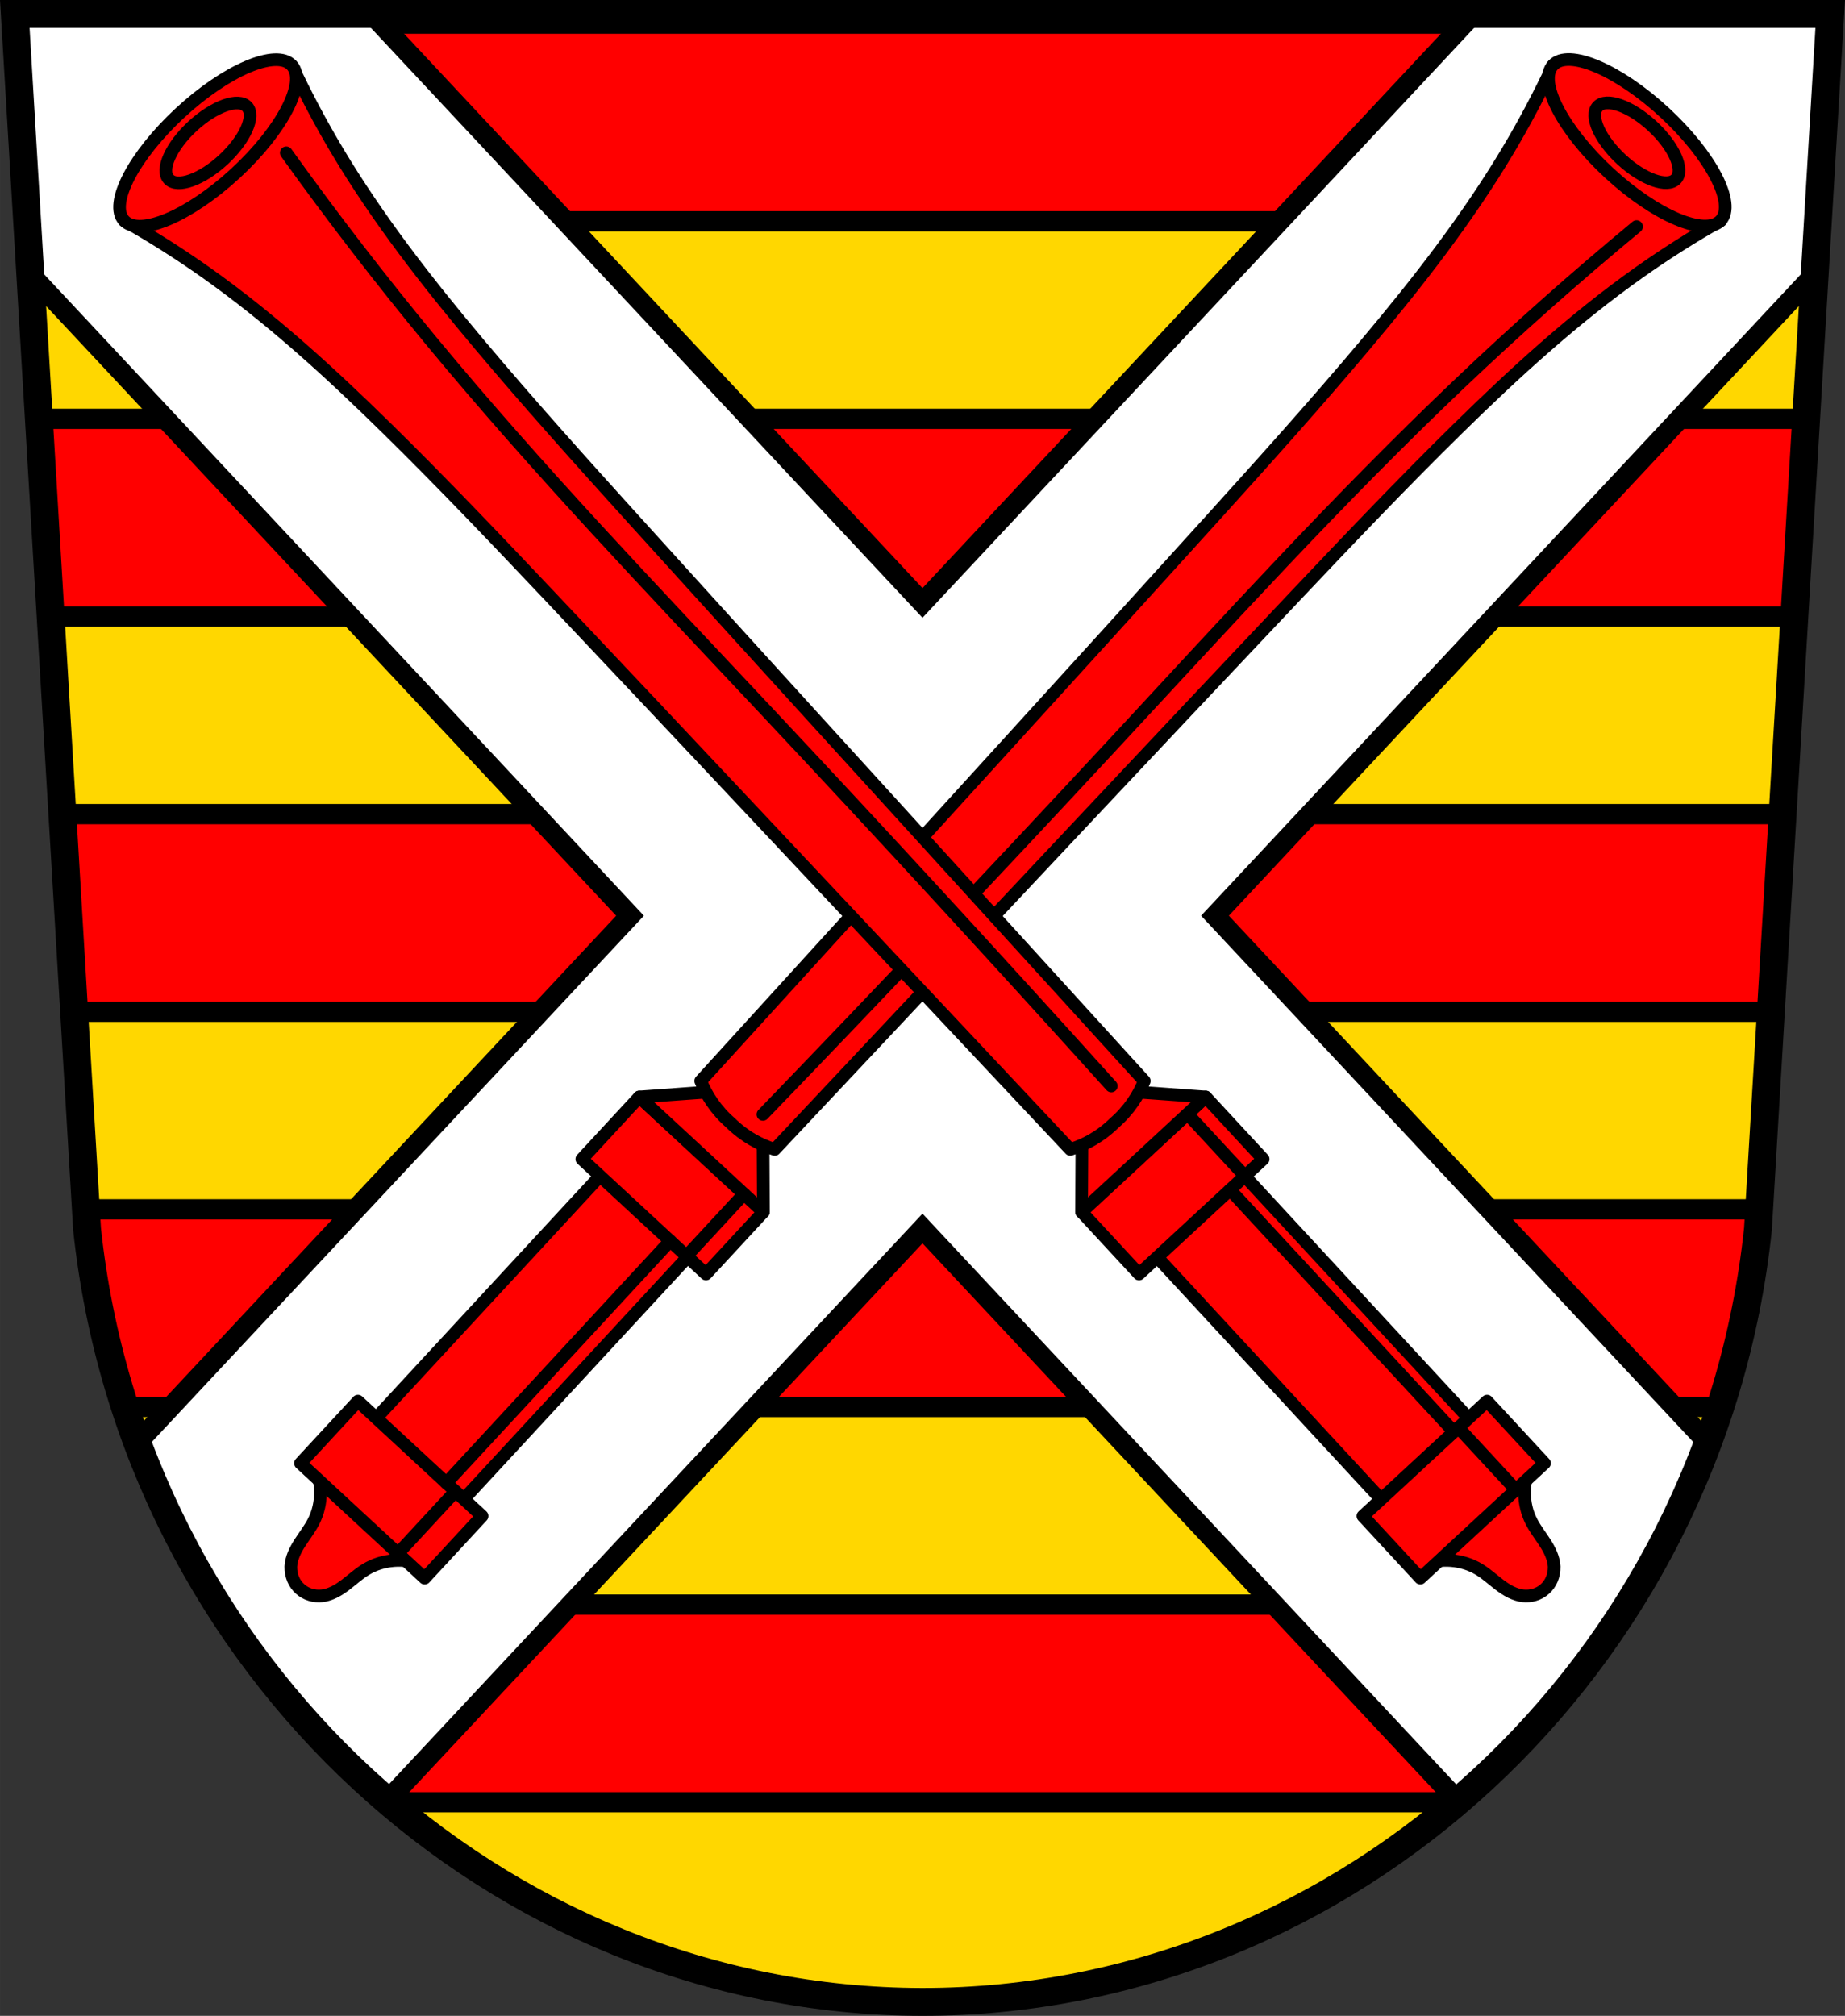 <svg xmlns="http://www.w3.org/2000/svg" width="728.47" height="795.73" viewBox="0 0 728.469 795.734"><rect x="0" y="0" width="728.469" height="795.734" fill="#333333" stroke="none"/><g transform="translate(3.644-162.46)"><path d="m2.193 167.96l28.529 479.64c18.317 172.24 161.75 304.88 329.87 305.09 168.32-.067 311.66-132.63 329.87-305.09l28.529-479.64h-358.4z" fill="#ffd700" fill-rule="evenodd"/><g stroke="#000"><g stroke-linecap="round" stroke-width="8" transform="translate(-3.644 162.46)"><path d="m6.06 9.322l4.641 78.01h707.06l4.641-78.01h-716.34zm9.281 156.02l4.639 78.01h688.5l4.639-78.01h-697.78zm9.279 156.02l4.641 78.01h669.94l4.641-78.01h-679.22zm9.279 156.02l.463 7.77c2.583 24.288 7.656 47.787 14.934 70.24h629.94c7.25-22.45 12.297-45.949 14.861-70.24l.463-7.77h-660.66zm52 156.02c18.609 29.437 41.466 55.74 67.6 78.01h421.74c26.11-22.268 48.928-48.568 67.5-78.01h-556.84z" fill="#f00"/><path d="m5.836 5.5l6.113 102.79 236.81 253.18-194.55 208c20.708 55.57 55.12 104.1 98.69 141.4l211.33-225.95 211.46 226.08c43.569-37.3 77.961-85.84 98.63-141.47l-194.61-208.07 236.81-253.18 6.113-102.79h-140.92l-217.48 232.51-217.48-232.51h-140.92z" fill="#fff"/></g><g fill-rule="evenodd"><path d="m2.193 167.96l28.529 479.64c18.317 172.24 161.75 304.88 329.87 305.09 168.32-.067 311.66-132.63 329.87-305.09l28.529-479.64h-358.4z" fill="none" stroke-width="11"/><path d="m143.79 752.12l-23.582-11.766c3.556 6.994 3.55 15.688-.015 22.678-1.528 2.996-3.642 5.65-5.456 8.482-1.814 2.833-3.363 5.966-3.551 9.325-.114 7.488 5.78 12.336 12.478 11.545 3.334-.447 6.338-2.235 9.02-4.263 2.683-2.028 5.165-4.342 8.03-6.098 6.692-4.096 15.36-4.776 22.609-1.774l-13.56-22.599-7.535 2.147z" fill="#f00" stroke-linejoin="round" stroke-width="5"/></g><g stroke-width="5"><g fill="#f00"><g stroke-linecap="round"><path transform="matrix(.734.679-.679.734 0 0)" d="m596.85 285.82h47.11v161.61h-47.11z"/><path d="m248.76 595.49l-22.679 24.512 49.02 45.36 22.679-24.512-49.02-45.36zm-111.08 120.05l-22.679 24.512 49.02 45.36 22.679-24.512-49.02-45.36z" stroke-linejoin="round"/></g><g stroke-linejoin="round"><g fill-rule="evenodd"><path d="m287.16 592.69l-38.4 2.793 24.512 22.679 24.512 22.679-.193-38.498-5.568-4.447-4.865-5.207z"/><path d="m609.57 188.26c-5.424 11.599-11.42 22.902-17.961 33.857-16.18 27.1-35.633 51.979-55.875 76.07-19.841 23.616-40.48 46.54-61.17 69.41-27.23 30.1-54.55 60.12-81.87 90.14-39.881 43.81-79.77 87.61-119.67 131.41 1.161 2.929 2.666 5.744 4.471 8.371 2.073 3.01 4.544 5.779 7.32 8.185 2.615 2.581 5.56 4.828 8.727 6.661 2.758 1.597 5.684 2.88 8.694 3.81 40.567-43.18 81.14-86.34 121.73-129.5 27.807-29.57 55.618-59.14 83.52-88.62 21.2-22.399 42.45-44.753 64.46-66.37 22.452-22.05 45.747-43.37 71.51-61.61 10.414-7.37 21.22-14.225 32.362-20.532l-33.12-30.644-33.12-30.645z"/></g><g stroke-linecap="round" transform="matrix(.734.679-.679.734 0 0)"><ellipse cx="620.41" cy="-275.8" rx="45.12" ry="16.191"/><ellipse cx="620.41" cy="-275.8" rx="21.06" ry="8.989"/></g></g><g fill-rule="evenodd"><g stroke-linecap="round"><path d="m642.53 251.9c-24.15 19.981-47.604 40.798-70.31 62.4-47.584 45.27-91.81 93.91-136.47 142.06-45.56 49.13-91.62 97.79-138.16 145.99"/><path d="m290.11 633.75l-22.679 24.512"/><path d="m260.99 652.3l-88.4 95.54"/><path d="m153.49 775.66l22.679-24.512"/></g><path d="m577.39 752.12l23.582-11.766c-3.556 6.994-3.55 15.688.015 22.678 1.528 2.996 3.642 5.65 5.456 8.482 1.814 2.833 3.363 5.966 3.551 9.325.114 7.488-5.78 12.336-12.478 11.545-3.334-.447-6.338-2.235-9.02-4.263-2.683-2.028-5.165-4.342-8.03-6.098-6.692-4.096-15.36-4.776-22.609-1.774l13.56-22.599 7.535 2.147z" stroke-linejoin="round"/></g><g stroke-linecap="round"><path transform="matrix(-.734.679.679.734 0 0)" d="m67.49 775.6h47.11v161.61h-47.11z"/><path d="m472.42 595.49l22.679 24.512-49.02 45.36-22.679-24.512 49.02-45.36zm111.08 120.05l22.679 24.512-49.02 45.36-22.679-24.512 49.02-45.36z" stroke-linejoin="round"/></g><g stroke-linejoin="round"><g fill-rule="evenodd"><path d="m434.02 592.69l38.4 2.793-24.512 22.679-24.512 22.679.193-38.498 5.568-4.447 4.865-5.207z"/><path d="m111.61 188.26c5.424 11.599 11.42 22.902 17.961 33.857 16.18 27.1 35.633 51.979 55.875 76.07 19.841 23.616 40.48 46.54 61.17 69.41 27.23 30.1 54.55 60.12 81.87 90.14 39.881 43.81 79.77 87.61 119.67 131.41-1.161 2.929-2.666 5.744-4.471 8.371-2.073 3.01-4.544 5.779-7.32 8.185-2.615 2.581-5.56 4.828-8.727 6.661-2.758 1.597-5.684 2.88-8.694 3.81-40.567-43.18-81.14-86.34-121.73-129.5-27.807-29.57-55.618-59.14-83.52-88.62-21.2-22.399-42.45-44.753-64.46-66.37-22.452-22.05-45.747-43.37-71.51-61.61-10.414-7.37-21.22-14.225-32.362-20.532l33.12-30.644 33.12-30.645"/></g><g stroke-linecap="round" transform="matrix(-.734.679.679.734 0 0)"><ellipse cx="91.05" cy="213.98" rx="45.12" ry="16.191"/><ellipse cx="91.05" cy="213.98" rx="21.06" ry="8.989"/></g></g></g><g fill-rule="evenodd" stroke-linecap="round"><path d="m109.39 222.78c18.263 25.472 37.41 50.31 57.39 74.46 41.866 50.602 87.33 98.09 132.28 145.97 45.856 48.849 91.22 98.16 136.08 147.92" fill="none"/><g fill="#f00"><path d="m465.86 602.88l22.679 24.512"/><path d="m482.01 632.11l88.4 95.54"/><path d="m594.86 750.52l-22.679-24.512"/></g></g></g></g></g></svg>